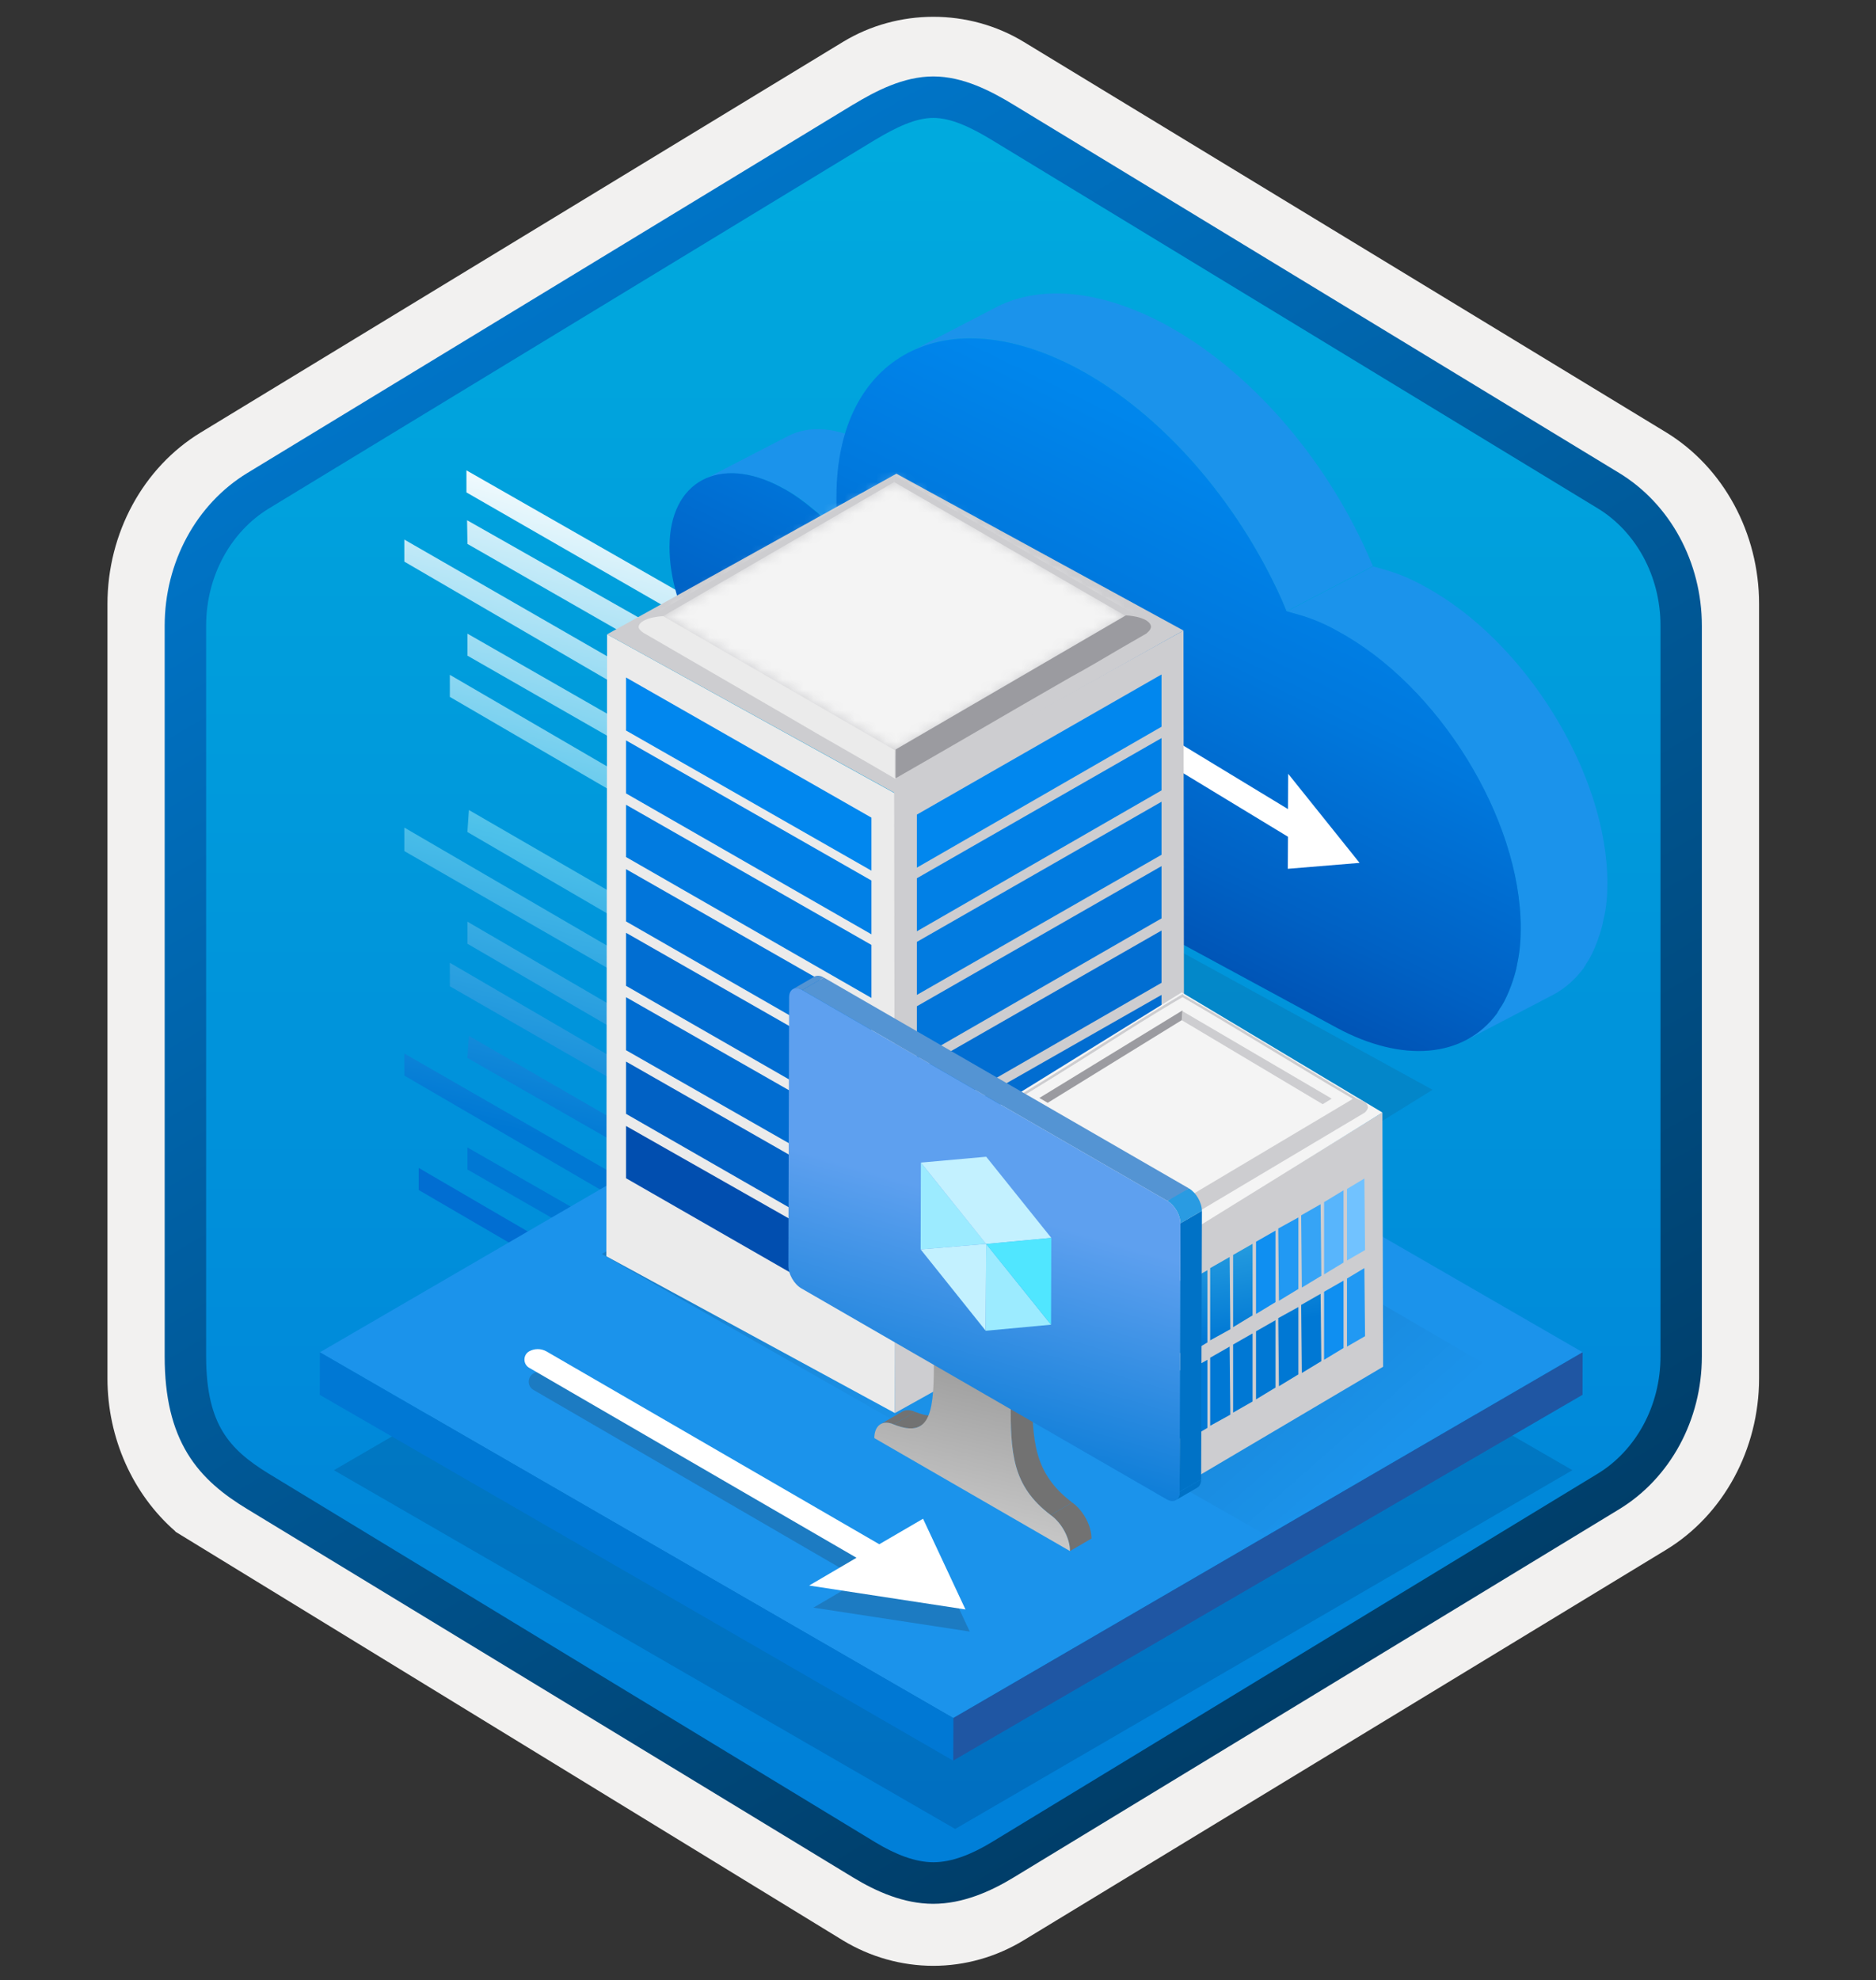 <svg width="181" height="191" viewBox="0 0 181 191" fill="none" xmlns="http://www.w3.org/2000/svg">
<rect x="0" y="0" width="181" height="191" fill="#333333" stroke="none"/>
<path d="M90.048 189.623C93.108 189.623 96.118 188.773 98.778 187.153L160.748 149.493C166.288 146.123 169.718 139.793 169.718 132.953V58.243C169.718 51.423 166.288 45.083 160.748 41.703L98.778 4.043C93.448 0.803 86.628 0.823 81.328 4.043L19.358 41.723C13.818 45.093 10.368 51.423 10.368 58.263V132.963C10.368 138.723 12.818 144.143 16.918 147.713V147.743L81.328 187.173C83.968 188.773 86.988 189.623 90.048 189.623ZM90.698 8.573C92.648 8.573 95.128 9.783 96.838 10.833L157.598 48.023C161.348 50.303 163.468 56.903 163.468 61.653L162.838 132.953C162.838 137.703 159.638 141.973 155.888 144.253L95.488 180.633C92.058 182.723 89.268 182.723 85.828 180.633L24.618 144.163C20.868 141.883 17.848 137.683 17.848 132.953V59.313C17.848 54.573 20.578 49.683 24.348 47.393L84.928 10.833C86.628 9.793 88.748 8.573 90.698 8.573Z" fill="#F2F1F0"/>
<path fill-rule="evenodd" clip-rule="evenodd" d="M97.948 12.152C95.498 10.652 92.778 9.902 90.048 9.902C87.318 9.902 84.598 10.662 82.148 12.152L26.018 46.483C20.998 49.553 17.888 55.303 17.888 61.553V129.652C17.888 135.882 20.988 141.652 26.018 144.722L82.148 179.052C84.598 180.552 87.318 181.302 90.048 181.302C92.778 181.302 95.498 180.562 97.948 179.052L154.078 144.722C159.098 141.652 162.208 135.882 162.208 129.652V61.553C162.208 55.322 159.108 49.572 154.078 46.483L97.948 12.152Z" fill="url(#paint0_linear_416_45685)"/>
<path fill-rule="evenodd" clip-rule="evenodd" d="M90.048 11.373C91.728 11.373 93.618 12.243 95.678 13.493L154.148 49.033C157.798 51.253 160.208 55.523 160.208 60.353V130.833C160.208 135.653 157.798 139.933 154.148 142.153L95.688 177.693C93.728 178.883 91.808 179.633 90.058 179.633C88.308 179.633 86.388 178.883 84.428 177.693L25.948 142.163C23.938 140.933 22.488 139.733 21.508 138.123C20.528 136.523 19.888 134.303 19.888 130.843V60.363C19.888 55.533 22.298 51.263 25.948 49.043L84.408 13.503C86.498 12.253 88.358 11.373 90.048 11.373ZM97.758 181.123L156.218 145.583C161.138 142.593 164.198 136.973 164.198 130.843V60.363C164.198 54.233 161.138 48.613 156.218 45.623L97.758 10.083C95.648 8.803 92.938 7.373 90.048 7.373C87.148 7.373 84.438 8.813 82.348 10.073H82.338L23.868 45.623C18.948 48.613 15.888 54.233 15.888 60.363V130.843C15.888 134.803 16.628 137.793 18.088 140.203C19.548 142.603 21.608 144.203 23.868 145.573L82.328 181.113C84.548 182.463 87.218 183.643 90.038 183.643C92.858 183.643 95.538 182.473 97.758 181.123Z" fill="url(#paint1_linear_416_45685)"/>
<path d="M59.705 121.18V119.05L45.101 110.684V112.814L59.705 121.18Z" fill="url(#paint2_linear_416_45685)"/>
<path d="M59.705 115.794V113.526L39.01 101.62V103.749L59.705 115.794Z" fill="url(#paint3_linear_416_45685)"/>
<path d="M56.705 124.289V122.16L40.401 112.66V114.789L56.705 124.289Z" fill="#016ED2"/>
<path d="M45.24 99.919L45.095 102.048L59.705 110.408V108.278" fill="url(#paint4_linear_416_45685)"/>
<path d="M59.705 99.541V97.412L45.101 88.907V91.036L59.705 99.541Z" fill="url(#paint5_linear_416_45685)"/>
<path d="M59.705 94.009V91.88L39.01 79.828V82.096L59.705 94.009Z" fill="url(#paint6_linear_416_45685)"/>
<path d="M59.705 104.499V102.369L43.401 92.869V95.137L59.705 104.499Z" fill="url(#paint7_linear_416_45685)"/>
<path d="M45.24 78.134L45.095 80.257L59.705 88.768V86.501" fill="url(#paint8_linear_416_45685)"/>
<path d="M59.705 71.614V69.491L45.101 61.124V63.247L59.705 71.614Z" fill="url(#paint9_linear_416_45685)"/>
<path d="M65.698 59.406L65.843 57.276L45.003 45.37V47.499L65.698 59.406Z" fill="url(#paint10_linear_416_45685)"/>
<path d="M59.705 66.221V63.953L39.01 52.047V54.176L59.705 66.221Z" fill="url(#paint11_linear_416_45685)"/>
<path d="M59.705 76.717V74.587L43.401 65.094V67.223L59.705 76.717Z" fill="url(#paint12_linear_416_45685)"/>
<path d="M59.705 60.835L62.594 60.12L45.063 50.182L45.101 52.468L59.705 60.835Z" fill="url(#paint13_linear_416_45685)"/>
<path opacity="0.2" d="M151.707 141.815L92.157 176.422L32.218 141.816L91.768 107.209L151.707 141.815Z" fill="#003067"/>
<path d="M152.697 130.438L91.975 165.726L30.863 130.443L91.585 95.155L152.697 130.438Z" fill="#1B93EB"/>
<path d="M152.697 130.438L152.685 134.544L91.963 169.832L91.975 165.726L152.697 130.438Z" fill="#1F56A3"/>
<path d="M91.975 165.726L91.963 169.832L30.852 134.549L30.863 130.443L91.975 165.726Z" fill="#0078D4"/>
<path opacity="0.2" d="M93.563 157.381L78.48 155.074L83.051 152.397L51.47 134.071C50.86 133.722 50.86 132.83 51.47 132.482C51.992 132.199 52.602 132.199 53.124 132.482L85.249 151.113L89.471 148.631L93.563 157.381Z" fill="#1F1D21"/>
<path d="M93.15 155.248L78.067 152.941L82.637 150.263L51.056 131.937C50.447 131.589 50.447 130.697 51.056 130.349C51.579 130.066 52.188 130.066 52.71 130.349L84.835 148.958L89.058 146.498L93.15 155.248Z" fill="white"/>
<path opacity="0.1" d="M138.213 105.121L130.885 109.66L67.401 74.835L74.729 70.296L138.213 105.121Z" fill="#1F1D21"/>
<path d="M87.218 45.24C86.096 44.199 84.894 43.345 83.693 42.758C80.675 41.13 78.004 41.05 76.028 42.064L67.775 46.334C69.751 45.293 72.422 45.4 75.44 47.028C76.642 47.641 77.763 48.495 78.965 49.509L80.862 51.217L89.194 46.867L87.218 45.24Z" fill="#1B93EB"/>
<path d="M131.953 53.432C127.653 43.799 120.335 35.553 112.35 31.256C105.887 27.814 100.038 27.467 95.818 29.789L87.485 34.112C91.705 31.79 97.554 32.137 104.017 35.58C112.029 39.876 119.321 48.229 123.62 57.755L124.128 58.956L132.461 54.606L131.953 53.432Z" fill="#1B93EB"/>
<path d="M155.082 85.162C155.082 74.675 147.177 61.785 137.375 56.528C135.986 55.755 134.704 55.247 133.422 54.901L132.487 54.634L124.128 58.983L125.063 59.25C126.345 59.597 127.653 60.104 129.015 60.878C138.817 66.135 146.723 79.025 146.723 89.512C146.723 90.713 146.642 91.834 146.375 93.034C146.375 93.115 146.295 93.381 146.295 93.462C145.948 94.929 145.254 96.557 144.746 97.251C144.666 97.331 144.666 97.411 144.586 97.518C144.506 97.598 144.506 97.678 144.426 97.785C143.651 98.825 142.61 99.679 141.595 100.266L149.927 95.917C151.049 95.303 151.984 94.449 152.758 93.435C152.839 93.355 152.839 93.275 152.919 93.168C152.999 93.088 152.999 93.008 153.079 92.901C153.586 92.207 154.281 90.579 154.628 89.112C154.628 89.032 154.708 88.765 154.708 88.685V88.845V88.685C155.002 87.564 155.082 86.363 155.082 85.162Z" fill="#1B93EB"/>
<path d="M104.017 35.58C112.029 39.876 119.32 48.229 123.62 57.756L124.128 58.957L125.063 59.224C126.345 59.571 127.653 60.078 129.015 60.851C138.817 66.109 146.722 78.998 146.722 89.485C146.722 90.686 146.642 91.807 146.375 93.008C146.375 93.088 146.295 93.355 146.295 93.435C145.948 94.903 145.254 96.53 144.746 97.224C144.666 97.304 144.666 97.384 144.586 97.491C144.506 97.571 144.506 97.651 144.426 97.758C141.247 102.054 135.292 102.561 128.935 99.119L74.131 69.444C71.541 67.736 69.137 65.148 67.347 62.052C65.531 58.957 64.597 55.701 64.597 52.766C64.597 46.414 69.431 43.826 75.36 47.002C76.562 47.615 77.683 48.469 78.885 49.483L80.781 51.191L80.701 48.95C80.701 48.603 80.701 48.256 80.701 47.909C80.701 34.299 91.197 28.722 104.017 35.58Z" fill="url(#paint14_linear_416_45685)"/>
<path d="M131.174 83.234L124.287 74.641L124.268 78.046L108.044 68.201C107.51 67.87 106.81 68.054 106.479 68.588C106.147 69.121 106.332 69.821 106.866 70.152L124.268 80.714L124.25 83.805L131.174 83.234Z" fill="white"/>
<path opacity="0.15" d="M115.28 122.495L85.539 105.177L58.063 120.961L87.804 137.914L115.28 122.495Z" fill="url(#paint15_linear_416_45685)"/>
<path d="M86.489 76.605L86.343 136.306L58.502 121.18L58.575 61.187L86.489 76.605Z" fill="#EBEBEB"/>
<path d="M86.27 76.312L86.343 136.306L114.257 120.741L114.184 60.82L86.27 76.312Z" fill="#CDCDD0"/>
<path d="M114.184 60.821L86.27 76.459L58.575 61.187L86.489 45.695L114.184 60.821Z" fill="#CDCDD0"/>
<path d="M84.077 78.87V83.985L60.401 70.466V65.351L84.077 78.87Z" fill="#0187EE"/>
<path d="M84.077 84.936V90.124L60.401 76.533V71.418L84.077 84.936Z" fill="#0180E6"/>
<path d="M84.077 91.147V96.262L60.401 82.67V77.628L84.077 91.147Z" fill="#017BE0"/>
<path d="M84.077 97.358V102.473L60.401 88.881V83.839L84.077 97.358Z" fill="#0175DA"/>
<path d="M84.077 103.496V108.685L60.401 95.093V89.978L84.077 103.496Z" fill="#016ED2"/>
<path d="M84.077 109.707V114.822L60.401 101.304V96.189L84.077 109.707Z" fill="#016DD1"/>
<path d="M84.077 115.919V121.034L60.401 107.442V102.4L84.077 115.919Z" fill="#0161C4"/>
<path d="M84.077 122.057V127.245L60.401 113.654V108.612L84.077 122.057Z" fill="#014EAF"/>
<path d="M88.462 78.577V83.692L112.065 70.101V65.059L88.462 78.577Z" fill="#0187EE"/>
<path d="M88.462 84.717V89.832L112.065 76.241V71.198L88.462 84.717Z" fill="#0180E6"/>
<path d="M88.462 90.855V95.97L112.065 82.452V77.336L88.462 90.855Z" fill="#017BE0"/>
<path d="M88.462 97.065V102.18L112.065 88.588V83.546L88.462 97.065Z" fill="#0175DA"/>
<path d="M88.462 103.277V108.392L112.065 94.801V89.759L88.462 103.277Z" fill="#016ED2"/>
<path d="M88.462 109.415V114.603L112.065 101.011V95.969L88.462 109.415Z" fill="#016DD1"/>
<path d="M88.462 115.626V120.741L112.065 107.222V102.107L88.462 115.626Z" fill="#0161C4"/>
<path d="M88.462 121.838V126.953L112.065 113.361V108.319L88.462 121.838Z" fill="#014EAF"/>
<mask id="mask0_416_45685" style="mask-type:alpha" maskUnits="userSpaceOnUse" x="63" y="46" width="46" height="27">
<path d="M108.642 59.374L86.346 72.344L63.988 59.43L86.294 46.429L108.642 59.374Z" fill="#CDCDD0"/>
</mask>
<g mask="url(#mask0_416_45685)">
<path d="M113.226 57.901C113.25 49.308 101.25 42.308 86.423 42.266C71.596 42.224 59.557 49.156 59.532 57.749C59.508 66.342 71.508 73.342 86.335 73.384C101.162 73.426 113.201 66.494 113.226 57.901Z" fill="#F4F4F4"/>
</g>
<path d="M86.27 45.841C94.308 50.518 102.419 55.195 110.53 59.871C110.165 59.652 109.58 59.506 108.63 59.433L86.27 46.499C86.27 45.987 86.27 45.841 86.27 45.841Z" fill="#CDCDD0"/>
<path d="M62.082 59.871C69.317 55.633 76.624 51.468 83.858 47.23C84.589 46.791 85.539 46.28 86.27 45.841C86.27 45.841 86.27 45.987 86.27 46.499L63.982 59.433C63.032 59.506 62.447 59.652 62.082 59.871Z" fill="#CDCDD0"/>
<path d="M86.416 75.144C83.201 73.244 79.912 71.417 76.697 69.517C71.801 66.668 66.978 63.891 62.082 61.041C61.863 60.895 61.717 60.749 61.644 60.602C61.498 60.31 61.863 59.58 63.982 59.433L86.343 72.367C86.343 73.756 86.343 74.706 86.343 74.925C86.416 75.071 86.416 75.144 86.416 75.144Z" fill="#EBEBEB"/>
<path d="M110.603 61.113L108.192 62.501C106.584 63.451 104.977 64.401 103.369 65.278L100.957 66.666L98.546 68.055C94.527 70.393 90.508 72.731 86.416 75.07C86.416 75.07 86.416 74.997 86.416 74.85C86.416 74.558 86.416 73.681 86.416 72.293L108.63 59.359C110.749 59.505 111.115 60.236 111.042 60.528C110.969 60.82 110.749 60.967 110.603 61.113Z" fill="#9B9BA0"/>
<path opacity="0.15" d="M147.045 133.78L119.777 117.902L94.586 132.373L121.854 147.917L147.045 133.78Z" fill="url(#paint16_linear_416_45685)"/>
<path d="M114.35 119.308L114.283 143.16L94.787 131.703L94.854 107.584L114.35 119.308Z" fill="#EBEBEB"/>
<path d="M114.216 119.04L114.283 143.159L133.445 131.836L133.378 107.315L114.216 119.04Z" fill="#CDCDD0"/>
<path d="M133.378 107.315L114.216 119.174L94.854 107.583L114.015 95.725L133.378 107.315Z" fill="#F4F4F4"/>
<path d="M103.229 117.433V124.334L105.105 125.473V118.505L103.229 117.433Z" fill="#58B5FC"/>
<path d="M96.864 113.682L96.797 120.583L98.539 121.588V114.687L96.864 113.682Z" fill="url(#paint17_linear_416_45685)"/>
<path d="M107.651 119.979L107.584 126.88L109.527 128.019V121.051L107.651 119.979Z" fill="#40A9F8"/>
<path d="M98.874 114.819L98.807 121.787L100.75 122.926V115.958L98.874 114.819Z" fill="#71C2FF"/>
<path d="M101.085 116.16L101.018 123.061L102.894 124.2L102.961 117.232L101.085 116.16Z" fill="#71C2FF"/>
<path d="M113.949 130.565V123.597L112.006 122.525V129.493L113.949 130.565Z" fill="url(#paint18_linear_416_45685)"/>
<path d="M109.862 121.25L109.795 128.218L111.671 129.29L111.738 122.322L109.862 121.25Z" fill="#30A0F5"/>
<path d="M105.44 118.706V125.607L107.316 126.746V119.778L105.44 118.706Z" fill="#56B4FB"/>
<path d="M103.229 126.076V132.575L105.105 133.714V127.148L103.229 126.076Z" fill="#58B5FC"/>
<path d="M96.864 122.323L96.797 128.889L98.539 129.894V123.328L96.864 122.323Z" fill="#71C2FF"/>
<path d="M96.864 113.682L96.797 120.583L98.539 121.588V114.687L96.864 113.682Z" fill="#71C2FF"/>
<path d="M107.651 128.622L107.584 135.188L109.527 136.26V129.694L107.651 128.622Z" fill="#40A9F8"/>
<path d="M98.874 123.531L98.807 130.029L100.75 131.168V124.602L98.874 123.531Z" fill="#71C2FF"/>
<path d="M101.085 124.801L101.018 131.3L102.894 132.439L102.961 125.873L101.085 124.801Z" fill="#71C2FF"/>
<path d="M113.949 138.804V132.238L112.006 131.166V137.732L113.949 138.804Z" fill="url(#paint19_linear_416_45685)"/>
<path d="M109.862 129.893L109.795 136.459L111.671 137.531L111.738 130.965L109.862 129.893Z" fill="#30A0F5"/>
<path d="M105.44 127.348V133.846L107.316 134.985V128.419L105.44 127.348Z" fill="#56B4FB"/>
<path d="M125.271 117.433V124.334L123.395 125.473L123.328 118.505L125.271 117.433Z" fill="#2199F3"/>
<path d="M131.636 113.682L131.703 120.583L129.961 121.588V114.687L131.636 113.682Z" fill="#71C2FF"/>
<path d="M120.849 119.979V126.88L118.973 128.019V121.051L120.849 119.979Z" fill="url(#paint20_linear_416_45685)"/>
<path d="M129.626 114.819V121.787L127.75 122.926V115.958L129.626 114.819Z" fill="#58B5FC"/>
<path d="M127.415 116.16L127.482 123.061L125.606 124.2L125.539 117.232L127.415 116.16Z" fill="#36A4F6"/>
<path d="M114.485 130.698V123.664L116.494 122.525V129.493L114.485 130.698Z" fill="url(#paint21_linear_416_45685)"/>
<path d="M118.638 121.25L118.705 128.218L116.762 129.29V122.322L118.638 121.25Z" fill="url(#paint22_linear_416_45685)"/>
<path d="M123.06 118.706V125.607L121.184 126.746V119.778L123.06 118.706Z" fill="#0F8FF1"/>
<path d="M125.271 126.076V132.575L123.395 133.714L123.328 127.148L125.271 126.076Z" fill="url(#paint23_linear_416_45685)"/>
<path d="M131.636 122.323L131.703 128.889L129.961 129.894V123.328L131.636 122.323Z" fill="#2199F3"/>
<path d="M120.849 128.622V135.188L118.973 136.26V129.694L120.849 128.622Z" fill="url(#paint24_linear_416_45685)"/>
<path d="M129.626 123.531V130.029L127.75 131.168V124.602L129.626 123.531Z" fill="#0F8FF1"/>
<path d="M127.415 124.801L127.482 131.3L125.606 132.439L125.539 125.873L127.415 124.801Z" fill="url(#paint25_linear_416_45685)"/>
<path d="M114.485 138.938V132.305L116.494 131.166V137.732L114.485 138.938Z" fill="url(#paint26_linear_416_45685)"/>
<path d="M118.638 129.893L118.705 136.459L116.762 137.531V130.965L118.638 129.893Z" fill="url(#paint27_linear_416_45685)"/>
<path d="M123.06 127.348V133.846L121.184 134.985V128.419L123.06 127.348Z" fill="url(#paint28_linear_416_45685)"/>
<path d="M114.083 95.926C119.777 99.209 125.807 102.961 131.502 106.31C131.301 106.176 130.966 106.109 130.497 106.042L114.083 96.194C114.083 95.993 114.083 95.926 114.083 95.926Z" fill="#CDCDD0"/>
<path d="M96.663 106.646C102.358 103.363 108.455 99.209 114.15 95.859C114.15 95.859 114.15 95.926 114.15 96.194L97.668 106.378C97.199 106.445 96.864 106.512 96.663 106.646Z" fill="#CDCDD0"/>
<path d="M130.497 105.976C125.405 108.923 119.04 112.876 113.949 115.824C108.79 112.876 102.76 109.325 97.601 106.377C102.693 103.43 108.991 99.142 114.083 96.194C119.241 99.142 125.405 103.028 130.497 105.976Z" fill="#F4F4F4"/>
<path d="M113.949 117.835C108.254 114.552 102.291 111.135 96.596 107.785C96.395 107.651 96.261 107.517 96.194 107.316C96.127 107.048 96.395 106.512 97.601 106.378L113.949 115.825C113.949 116.696 113.949 117.366 113.949 117.634C113.949 117.768 113.949 117.835 113.949 117.835Z" fill="#EBEBEB"/>
<path d="M131.569 107.384C131.569 107.384 115.69 116.83 114.016 117.835C114.016 117.835 114.016 116.696 114.016 115.825L130.564 105.977C131.837 106.111 132.038 106.647 131.971 106.915C131.837 107.183 131.703 107.317 131.569 107.384Z" fill="#CDCDD0"/>
<path d="M114.016 98.406L114.083 97.535L128.487 105.976L127.616 106.512L114.016 98.406Z" fill="#CDCDD0"/>
<path d="M114.016 98.405L114.083 97.467L100.281 105.909L101.085 106.378L114.016 98.405Z" fill="#9B9BA0"/>
<path d="M84.964 137.374L87.043 136.166C87.381 135.968 87.828 135.978 88.309 136.195L86.23 137.403C85.747 137.184 85.302 137.176 84.964 137.374Z" fill="#727272"/>
<path d="M90.856 136.351L88.777 137.559C88.207 137.891 87.392 137.863 86.23 137.4L88.309 136.193C89.471 136.654 90.286 136.681 90.856 136.351Z" fill="#727272"/>
<path d="M101.369 146.143L103.448 144.935C103.964 145.298 104.437 145.853 104.782 146.494C105.125 147.137 105.313 147.82 105.308 148.41L103.229 149.618C103.232 149.028 103.046 148.345 102.703 147.702C102.36 147.061 101.885 146.506 101.369 146.143Z" fill="#727272"/>
<path d="M97.515 135.198L99.594 133.99C99.579 138.954 99.719 142.108 103.449 144.934L101.37 146.142C97.638 143.318 97.501 140.162 97.515 135.198Z" fill="#727272"/>
<path d="M90.112 130.925L92.191 129.717L99.594 133.99L97.515 135.198L90.112 130.925Z" fill="#898989"/>
<path d="M97.515 135.197C97.501 140.161 97.64 143.315 101.37 146.141C101.887 146.504 102.36 147.059 102.704 147.7C103.048 148.343 103.235 149.026 103.231 149.616L84.356 138.719C84.355 138.126 84.546 137.661 84.892 137.417C85.239 137.174 85.713 137.168 86.23 137.401C89.963 138.884 90.099 135.887 90.112 130.924L97.515 135.197Z" fill="url(#paint29_linear_416_45685)"/>
<path d="M112.63 115.841L113.574 115.14L114.709 114.634C115.403 115.035 115.964 116.005 115.962 116.798L113.883 118.006C113.885 117.211 113.324 116.243 112.63 115.841Z" fill="#299BE2"/>
<path d="M76.502 95.412L78.581 94.203C78.809 94.07 79.128 94.088 79.478 94.292L77.399 95.5C77.049 95.297 76.73 95.279 76.502 95.412Z" fill="#5494D3"/>
<path d="M115.523 143.498L113.444 144.706C113.669 144.575 113.809 144.298 113.81 143.903L115.889 142.695C115.888 143.09 115.748 143.368 115.523 143.498Z" fill="#0072C6"/>
<path d="M113.883 118.006L115.962 116.798L115.889 142.696L113.809 143.904L113.883 118.006Z" fill="#0072C6"/>
<path d="M77.399 95.499L79.479 94.291L114.71 114.632L112.63 115.84L77.399 95.499Z" fill="#5494D3"/>
<path d="M112.63 115.84C113.324 116.242 113.885 117.212 113.883 118.005L113.81 143.903C113.809 144.698 113.245 145.019 112.549 144.617L77.318 124.278C76.622 123.876 76.061 122.906 76.063 122.111L76.136 96.213C76.138 95.418 76.703 95.099 77.399 95.501L112.63 115.84Z" fill="url(#paint30_linear_416_45685)"/>
<path d="M88.848 112.146L95.148 119.987L88.825 120.515L95.104 128.366L88.825 120.515L88.848 112.146Z" fill="#9CEBFF"/>
<path d="M95.146 119.987L95.104 128.366L88.825 120.515L95.146 119.987Z" fill="#C3F1FF"/>
<path d="M95.143 119.986L101.406 127.779L95.104 128.367L95.143 119.986Z" fill="#9CEBFF"/>
<path d="M95.151 111.58L101.43 119.407L100.857 119.462L95.145 119.996L88.848 112.144L95.151 111.58Z" fill="#C3F1FF"/>
<path d="M100.857 119.461L101.43 119.409L101.406 127.779L95.145 119.996L100.857 119.461Z" fill="#50E6FF"/>
<defs>
<linearGradient id="paint0_linear_416_45685" x1="90.048" y1="9.902" x2="90.048" y2="181.302" gradientUnits="userSpaceOnUse">
<stop stop-color="#00ABDE"/>
<stop offset="1" stop-color="#007ED8"/>
</linearGradient>
<linearGradient id="paint1_linear_416_45685" x1="36.168" y1="4.694" x2="202.845" y2="287.024" gradientUnits="userSpaceOnUse">
<stop stop-color="#007ED8"/>
<stop offset="0.707" stop-color="#002D4C"/>
</linearGradient>
<linearGradient id="paint2_linear_416_45685" x1="70.873" y1="38.171" x2="50.689" y2="123.14" gradientUnits="userSpaceOnUse">
<stop offset="0.043" stop-color="white"/>
<stop offset="0.486" stop-color="#4DC1EA"/>
<stop offset="0.845" stop-color="#0078D4"/>
</linearGradient>
<linearGradient id="paint3_linear_416_45685" x1="66.362" y1="37.1" x2="46.178" y2="122.069" gradientUnits="userSpaceOnUse">
<stop offset="0.043" stop-color="white"/>
<stop offset="0.486" stop-color="#4DC1EA"/>
<stop offset="0.845" stop-color="#0078D4"/>
</linearGradient>
<linearGradient id="paint4_linear_416_45685" x1="68.517" y1="37.612" x2="48.334" y2="122.581" gradientUnits="userSpaceOnUse">
<stop offset="0.043" stop-color="white"/>
<stop offset="0.486" stop-color="#4DC1EA"/>
<stop offset="0.845" stop-color="#0078D4"/>
</linearGradient>
<linearGradient id="paint5_linear_416_45685" x1="65.119" y1="40.68" x2="44.936" y2="125.649" gradientUnits="userSpaceOnUse">
<stop offset="0.043" stop-color="white"/>
<stop offset="0.486" stop-color="#4DC1EA"/>
<stop offset="0.845" stop-color="#0078D4"/>
</linearGradient>
<linearGradient id="paint6_linear_416_45685" x1="60.592" y1="39.604" x2="40.409" y2="124.573" gradientUnits="userSpaceOnUse">
<stop offset="0.043" stop-color="white"/>
<stop offset="0.486" stop-color="#4DC1EA"/>
<stop offset="0.845" stop-color="#0078D4"/>
</linearGradient>
<linearGradient id="paint7_linear_416_45685" x1="65.318" y1="40.727" x2="45.135" y2="125.696" gradientUnits="userSpaceOnUse">
<stop offset="0.043" stop-color="white"/>
<stop offset="0.486" stop-color="#4DC1EA"/>
<stop offset="0.845" stop-color="#0078D4"/>
</linearGradient>
<linearGradient id="paint8_linear_416_45685" x1="62.764" y1="40.12" x2="42.58" y2="125.089" gradientUnits="userSpaceOnUse">
<stop offset="0.043" stop-color="white"/>
<stop offset="0.486" stop-color="#4DC1EA"/>
<stop offset="0.845" stop-color="#0078D4"/>
</linearGradient>
<linearGradient id="paint9_linear_416_45685" x1="58.855" y1="39.191" x2="38.672" y2="124.16" gradientUnits="userSpaceOnUse">
<stop offset="0.043" stop-color="white"/>
<stop offset="0.486" stop-color="#4DC1EA"/>
<stop offset="0.845" stop-color="#0078D4"/>
</linearGradient>
<linearGradient id="paint10_linear_416_45685" x1="57.969" y1="41.368" x2="37.786" y2="126.338" gradientUnits="userSpaceOnUse">
<stop offset="0.043" stop-color="white"/>
<stop offset="0.486" stop-color="#4DC1EA"/>
<stop offset="0.845" stop-color="#0078D4"/>
</linearGradient>
<linearGradient id="paint11_linear_416_45685" x1="54.344" y1="38.12" x2="34.161" y2="123.089" gradientUnits="userSpaceOnUse">
<stop offset="0.043" stop-color="white"/>
<stop offset="0.486" stop-color="#4DC1EA"/>
<stop offset="0.845" stop-color="#0078D4"/>
</linearGradient>
<linearGradient id="paint12_linear_416_45685" x1="59.07" y1="39.243" x2="38.887" y2="124.212" gradientUnits="userSpaceOnUse">
<stop offset="0.043" stop-color="white"/>
<stop offset="0.486" stop-color="#4DC1EA"/>
<stop offset="0.845" stop-color="#0078D4"/>
</linearGradient>
<linearGradient id="paint13_linear_416_45685" x1="56.5" y1="38.632" x2="36.317" y2="123.601" gradientUnits="userSpaceOnUse">
<stop offset="0.043" stop-color="white"/>
<stop offset="0.486" stop-color="#4DC1EA"/>
<stop offset="0.845" stop-color="#0078D4"/>
</linearGradient>
<linearGradient id="paint14_linear_416_45685" x1="126.601" y1="33.213" x2="98.957" y2="89.883" gradientUnits="userSpaceOnUse">
<stop stop-color="#008BF1"/>
<stop offset="0.22" stop-color="#0086EC"/>
<stop offset="0.49" stop-color="#0078DD"/>
<stop offset="0.79" stop-color="#0061C4"/>
<stop offset="1" stop-color="#004DAE"/>
</linearGradient>
<linearGradient id="paint15_linear_416_45685" x1="73.39" y1="106.442" x2="101.929" y2="138.775" gradientUnits="userSpaceOnUse">
<stop/>
<stop offset="0.822" stop-opacity="0"/>
</linearGradient>
<linearGradient id="paint16_linear_416_45685" x1="108.626" y1="119.035" x2="134.791" y2="148.679" gradientUnits="userSpaceOnUse">
<stop/>
<stop offset="0.822" stop-opacity="0"/>
</linearGradient>
<linearGradient id="paint17_linear_416_45685" x1="120.419" y1="140.382" x2="101.47" y2="121.433" gradientUnits="userSpaceOnUse">
<stop stop-color="#0078D4"/>
<stop offset="0.848" stop-color="#4DC2EB"/>
</linearGradient>
<linearGradient id="paint18_linear_416_45685" x1="120.29" y1="133.857" x2="102.854" y2="116.421" gradientUnits="userSpaceOnUse">
<stop stop-color="#0078D4"/>
<stop offset="0.848" stop-color="#4DC2EB"/>
</linearGradient>
<linearGradient id="paint19_linear_416_45685" x1="115.71" y1="137.728" x2="98.993" y2="121.011" gradientUnits="userSpaceOnUse">
<stop stop-color="#0078D4"/>
<stop offset="0.848" stop-color="#4DC2EB"/>
</linearGradient>
<linearGradient id="paint20_linear_416_45685" x1="120.784" y1="129.012" x2="116.984" y2="106.849" gradientUnits="userSpaceOnUse">
<stop stop-color="#0078D4"/>
<stop offset="0.848" stop-color="#4DC2EB"/>
</linearGradient>
<linearGradient id="paint21_linear_416_45685" x1="115.927" y1="129.225" x2="112.203" y2="107.499" gradientUnits="userSpaceOnUse">
<stop stop-color="#0078D4"/>
<stop offset="0.848" stop-color="#4DC2EB"/>
</linearGradient>
<linearGradient id="paint22_linear_416_45685" x1="118.398" y1="129.175" x2="114.599" y2="107.016" gradientUnits="userSpaceOnUse">
<stop stop-color="#0078D4"/>
<stop offset="0.848" stop-color="#4DC2EB"/>
</linearGradient>
<linearGradient id="paint23_linear_416_45685" x1="123.88" y1="127.355" x2="120.282" y2="106.366" gradientUnits="userSpaceOnUse">
<stop stop-color="#0078D4"/>
<stop offset="0.848" stop-color="#4DC2EB"/>
</linearGradient>
<linearGradient id="paint24_linear_416_45685" x1="119.128" y1="127.805" x2="115.53" y2="106.819" gradientUnits="userSpaceOnUse">
<stop stop-color="#0078D4"/>
<stop offset="0.848" stop-color="#4DC2EB"/>
</linearGradient>
<linearGradient id="paint25_linear_416_45685" x1="126.255" y1="127.129" x2="122.656" y2="106.138" gradientUnits="userSpaceOnUse">
<stop stop-color="#0078D4"/>
<stop offset="0.848" stop-color="#4DC2EB"/>
</linearGradient>
<linearGradient id="paint26_linear_416_45685" x1="114.324" y1="128.325" x2="110.795" y2="107.741" gradientUnits="userSpaceOnUse">
<stop stop-color="#0078D4"/>
<stop offset="0.848" stop-color="#4DC2EB"/>
</linearGradient>
<linearGradient id="paint27_linear_416_45685" x1="116.752" y1="128.029" x2="113.155" y2="107.045" gradientUnits="userSpaceOnUse">
<stop stop-color="#0078D4"/>
<stop offset="0.848" stop-color="#4DC2EB"/>
</linearGradient>
<linearGradient id="paint28_linear_416_45685" x1="121.504" y1="127.579" x2="117.906" y2="106.592" gradientUnits="userSpaceOnUse">
<stop stop-color="#0078D4"/>
<stop offset="0.848" stop-color="#4DC2EB"/>
</linearGradient>
<linearGradient id="paint29_linear_416_45685" x1="91.36" y1="154.567" x2="100.212" y2="116.207" gradientUnits="userSpaceOnUse">
<stop offset="0.15" stop-color="#CCCCCC"/>
<stop offset="1" stop-color="#707070"/>
</linearGradient>
<linearGradient id="paint30_linear_416_45685" x1="88.601" y1="141.806" x2="97.65" y2="110.921" gradientUnits="userSpaceOnUse">
<stop stop-color="#0078D4"/>
<stop offset="0.82" stop-color="#5EA0EF"/>
</linearGradient>
</defs>
</svg>
